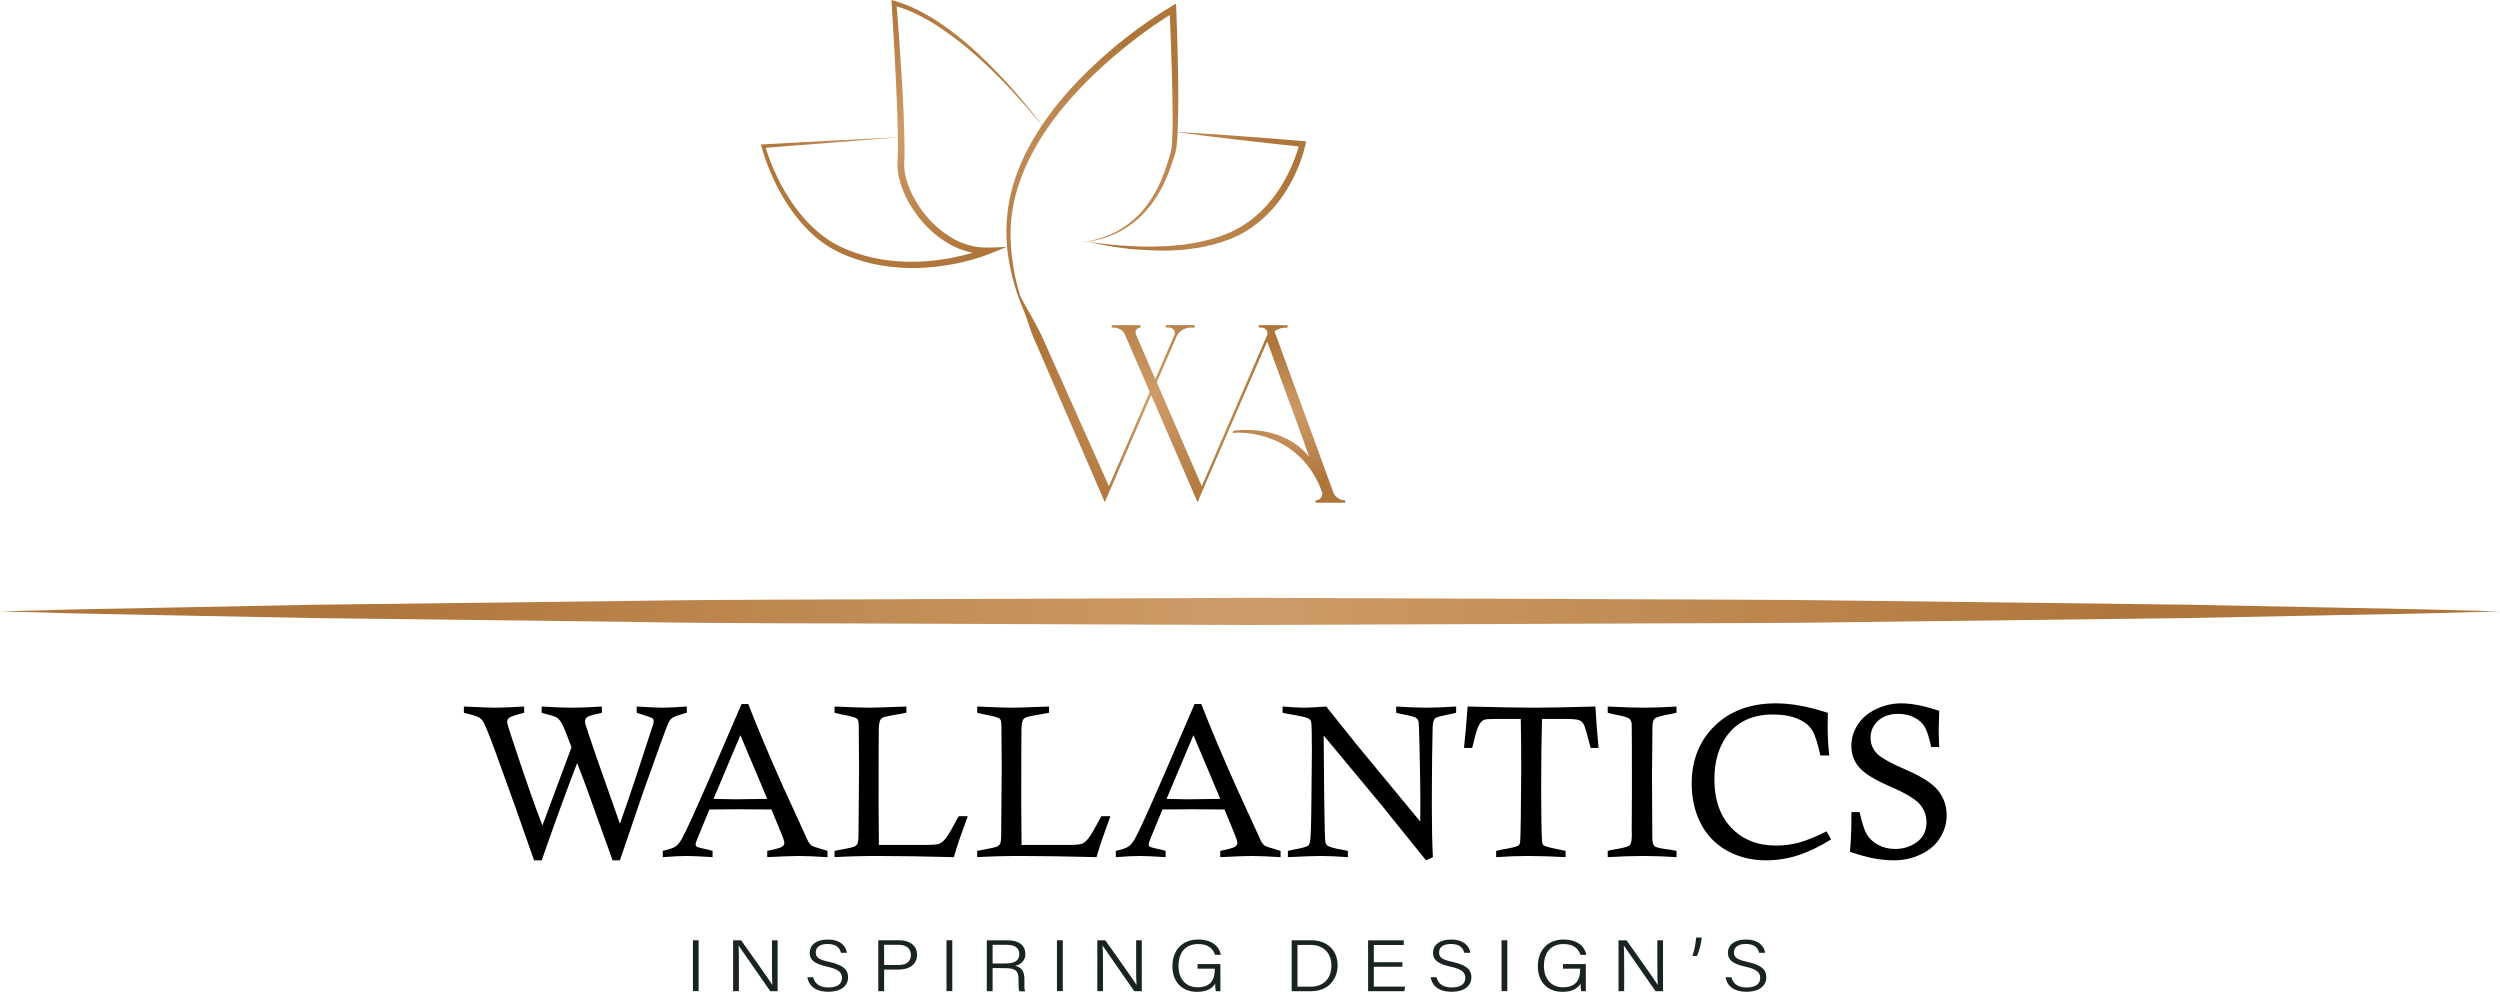 <svg width="184" height="73" viewBox="0 0 184 73" fill="none" >
<path d="M39.867 63.32H39.305C38.45 60.841 37.523 58.234 36.523 55.5C36.029 54.146 35.711 53.354 35.57 53.125C35.497 53.005 35.404 52.906 35.289 52.828C35.117 52.719 34.734 52.596 34.141 52.461V52C35.344 52.057 36.112 52.086 36.445 52.086C36.888 52.086 37.599 52.057 38.578 52V52.461C37.958 52.617 37.594 52.737 37.484 52.82C37.38 52.904 37.328 53.005 37.328 53.125C37.328 53.234 37.438 53.615 37.656 54.266C38.625 57.208 39.38 59.372 39.922 60.758L42.062 55C41.714 54.047 41.477 53.464 41.352 53.25C41.232 53.036 41.107 52.891 40.977 52.812C40.846 52.734 40.477 52.617 39.867 52.461V52C40.836 52.057 41.586 52.086 42.117 52.086C42.675 52.086 43.401 52.057 44.297 52V52.461L44.016 52.531C43.583 52.615 43.305 52.706 43.18 52.805C43.102 52.872 43.062 52.974 43.062 53.109C43.062 53.167 43.068 53.221 43.078 53.273C43.109 53.409 43.398 54.268 43.945 55.852L45.625 60.625C45.984 59.635 46.417 58.37 46.922 56.828L48.086 53.266C48.102 53.193 48.109 53.128 48.109 53.07C48.109 52.977 48.081 52.909 48.023 52.867C47.966 52.82 47.578 52.685 46.859 52.461V52C47.828 52.057 48.461 52.086 48.758 52.086C49.112 52.086 49.708 52.057 50.547 52V52.461C49.953 52.617 49.583 52.753 49.438 52.867C49.344 52.945 49.255 53.075 49.172 53.258C49.036 53.555 48.427 55.229 47.344 58.281C47.312 58.359 46.74 60.039 45.625 63.32H45.086L43.164 57.969C42.992 57.49 42.763 56.888 42.477 56.164C41.784 57.95 40.914 60.336 39.867 63.32ZM54.578 51.812H55.07C55.773 53.62 56.638 55.669 57.664 57.961L59.484 61.938C59.568 62.078 59.659 62.182 59.758 62.25C59.825 62.297 60.208 62.422 60.906 62.625V63.086C59.958 63.029 59.26 63 58.812 63C58.354 63 57.573 63.029 56.469 63.086V62.625C57.099 62.495 57.466 62.391 57.57 62.312C57.675 62.234 57.727 62.143 57.727 62.039C57.727 61.93 57.672 61.745 57.562 61.484L56.781 59.578C55.672 59.568 54.865 59.562 54.359 59.562L52.211 59.578L51.398 61.555C51.263 61.872 51.195 62.07 51.195 62.148C51.195 62.216 51.227 62.273 51.289 62.32C51.357 62.362 51.661 62.44 52.203 62.555C52.26 62.57 52.341 62.594 52.445 62.625V63.086C51.555 63.029 50.927 63 50.562 63C50.099 63 49.505 63.029 48.781 63.086V62.625C49.255 62.521 49.581 62.404 49.758 62.273C49.888 62.175 50.023 62.008 50.164 61.773C50.461 61.258 51.216 59.599 52.43 56.797L54.578 51.812ZM52.516 58.797C53.24 58.818 53.758 58.828 54.07 58.828C54.164 58.828 54.964 58.818 56.469 58.797L54.492 54.109L52.516 58.797ZM61.422 52.461V52C62.698 52.057 63.562 52.086 64.016 52.086C64.297 52.086 65.195 52.057 66.711 52V52.461C65.773 52.622 65.224 52.729 65.062 52.781C64.948 52.818 64.865 52.875 64.812 52.953C64.734 53.062 64.69 53.289 64.68 53.633C64.669 53.977 64.664 55.904 64.664 59.414C64.664 60.107 64.672 61.031 64.688 62.188H68.133C68.648 62.188 68.984 62.156 69.141 62.094C69.297 62.031 69.458 61.893 69.625 61.68C69.792 61.466 70.104 60.93 70.562 60.07H71.227L70.602 61.812C70.492 62.135 70.359 62.56 70.203 63.086C68.047 63.029 66.169 63 64.57 63C63.44 63 62.391 63.029 61.422 63.086V62.625C62.219 62.479 62.688 62.38 62.828 62.328C62.969 62.271 63.062 62.195 63.109 62.102C63.161 62.008 63.188 61.734 63.188 61.281L63.227 56.492L63.203 53.406C63.203 53.141 63.164 52.974 63.086 52.906C62.966 52.802 62.581 52.693 61.93 52.578C61.815 52.557 61.646 52.518 61.422 52.461ZM71.922 52.461V52C73.198 52.057 74.062 52.086 74.516 52.086C74.797 52.086 75.695 52.057 77.211 52V52.461C76.273 52.622 75.724 52.729 75.562 52.781C75.448 52.818 75.365 52.875 75.312 52.953C75.234 53.062 75.19 53.289 75.18 53.633C75.169 53.977 75.164 55.904 75.164 59.414C75.164 60.107 75.172 61.031 75.188 62.188H78.633C79.148 62.188 79.484 62.156 79.641 62.094C79.797 62.031 79.958 61.893 80.125 61.68C80.292 61.466 80.604 60.93 81.062 60.07H81.727L81.102 61.812C80.992 62.135 80.859 62.56 80.703 63.086C78.547 63.029 76.669 63 75.07 63C73.94 63 72.891 63.029 71.922 63.086V62.625C72.719 62.479 73.188 62.38 73.328 62.328C73.469 62.271 73.562 62.195 73.609 62.102C73.662 62.008 73.688 61.734 73.688 61.281L73.727 56.492L73.703 53.406C73.703 53.141 73.664 52.974 73.586 52.906C73.466 52.802 73.081 52.693 72.43 52.578C72.315 52.557 72.146 52.518 71.922 52.461ZM87.922 51.812H88.414C89.117 53.62 89.982 55.669 91.008 57.961L92.828 61.938C92.912 62.078 93.003 62.182 93.102 62.25C93.169 62.297 93.552 62.422 94.25 62.625V63.086C93.302 63.029 92.604 63 92.156 63C91.698 63 90.917 63.029 89.812 63.086V62.625C90.443 62.495 90.81 62.391 90.914 62.312C91.018 62.234 91.07 62.143 91.07 62.039C91.07 61.93 91.016 61.745 90.906 61.484L90.125 59.578C89.016 59.568 88.208 59.562 87.703 59.562L85.555 59.578L84.742 61.555C84.607 61.872 84.539 62.07 84.539 62.148C84.539 62.216 84.57 62.273 84.633 62.32C84.701 62.362 85.005 62.44 85.547 62.555C85.604 62.57 85.685 62.594 85.789 62.625V63.086C84.898 63.029 84.271 63 83.906 63C83.443 63 82.849 63.029 82.125 63.086V62.625C82.599 62.521 82.924 62.404 83.102 62.273C83.232 62.175 83.367 62.008 83.508 61.773C83.805 61.258 84.56 59.599 85.773 56.797L87.922 51.812ZM85.859 58.797C86.583 58.818 87.102 58.828 87.414 58.828C87.508 58.828 88.307 58.818 89.812 58.797L87.836 54.109L85.859 58.797ZM94.398 52.461V52C95.06 52.057 95.581 52.086 95.961 52.086C96.268 52.086 96.818 52.057 97.609 52L99.828 54.773C100.031 55.018 101.599 56.917 104.531 60.469C104.536 59.74 104.539 59.211 104.539 58.883C104.539 58.107 104.516 56.688 104.469 54.625C104.448 53.661 104.422 53.138 104.391 53.055C104.365 52.971 104.305 52.896 104.211 52.828C104.122 52.76 103.76 52.667 103.125 52.547C103.042 52.531 102.919 52.503 102.758 52.461V52C103.685 52.057 104.422 52.086 104.969 52.086C105.5 52.086 106.234 52.057 107.172 52V52.461C107.031 52.497 106.927 52.521 106.859 52.531C106.161 52.677 105.773 52.773 105.695 52.82C105.638 52.852 105.591 52.898 105.555 52.961C105.503 53.044 105.466 53.2 105.445 53.43C105.44 53.529 105.427 54.24 105.406 55.562C105.391 56.88 105.383 58.156 105.383 59.391C105.383 60.849 105.409 62.081 105.461 63.086L104.953 63.32L101.695 59.273L97.422 54.133L97.461 58.75C97.487 60.771 97.516 61.849 97.547 61.984C97.568 62.078 97.615 62.159 97.688 62.227C97.802 62.331 98.19 62.44 98.852 62.555C98.93 62.565 99.047 62.589 99.203 62.625V63.086C98.406 63.029 97.734 63 97.188 63C96.729 63 95.93 63.029 94.789 63.086V62.625C94.971 62.583 95.109 62.552 95.203 62.531C95.828 62.422 96.19 62.32 96.289 62.227C96.346 62.18 96.388 62.099 96.414 61.984C96.466 61.745 96.5 60.839 96.516 59.266C96.542 57.036 96.555 55.719 96.555 55.312C96.555 54.005 96.537 53.279 96.5 53.133C96.479 53.029 96.412 52.943 96.297 52.875C96.182 52.802 95.69 52.693 94.82 52.547C94.727 52.531 94.586 52.503 94.398 52.461ZM108.352 55.047H107.75C107.849 54.141 107.938 53.125 108.016 52C110.323 52.057 111.969 52.086 112.953 52.086C113.771 52.086 115.26 52.057 117.422 52C117.49 53.161 117.568 54.177 117.656 55.047H117.07C116.826 54.094 116.667 53.536 116.594 53.375C116.521 53.208 116.414 53.091 116.273 53.023C116.138 52.95 115.789 52.914 115.227 52.914H113.492C113.451 54.3 113.43 56.013 113.43 58.055C113.43 59.95 113.451 61.232 113.492 61.898C113.503 62.055 113.542 62.161 113.609 62.219C113.698 62.292 114.128 62.404 114.898 62.555C114.971 62.565 115.081 62.589 115.227 62.625V63.086C114.195 63.029 113.276 63 112.469 63C111.703 63 110.919 63.029 110.117 63.086V62.625C110.299 62.578 110.438 62.547 110.531 62.531C111.245 62.411 111.656 62.31 111.766 62.227C111.812 62.185 111.846 62.128 111.867 62.055C111.893 61.977 111.914 61.398 111.93 60.32C111.951 58.654 111.961 57.419 111.961 56.617C111.961 55.216 111.951 53.982 111.93 52.914H110.07L109.734 52.922C109.438 52.922 109.242 52.953 109.148 53.016C109.003 53.104 108.872 53.292 108.758 53.578C108.669 53.797 108.534 54.286 108.352 55.047ZM123.391 52V52.461C123.208 52.503 123.073 52.531 122.984 52.547C122.292 52.667 121.891 52.781 121.781 52.891C121.672 52.995 121.617 53.232 121.617 53.602V53.875L121.586 57.016L121.609 61.578C121.609 61.943 121.661 62.175 121.766 62.273C121.875 62.372 122.242 62.458 122.867 62.531C122.987 62.547 123.161 62.578 123.391 62.625V63.086C122.552 63.029 121.745 63 120.969 63C120.167 63 119.286 63.029 118.328 63.086V62.625C118.479 62.583 118.594 62.557 118.672 62.547C119.411 62.427 119.833 62.318 119.938 62.219C120.047 62.115 120.102 61.857 120.102 61.445L120.094 61.055L120.109 58.188C120.109 55.24 120.104 53.609 120.094 53.297C120.083 53.125 120.026 52.992 119.922 52.898C119.823 52.805 119.43 52.693 118.742 52.562C118.648 52.542 118.51 52.508 118.328 52.461V52C119.458 52.057 120.341 52.086 120.977 52.086C121.685 52.086 122.49 52.057 123.391 52ZM134.438 61.188L134.766 61.781C133.927 62.307 133.122 62.695 132.352 62.945C131.581 63.195 130.784 63.32 129.961 63.32C128.914 63.32 127.964 63.083 127.109 62.609C126.255 62.13 125.607 61.456 125.164 60.586C124.727 59.711 124.508 58.742 124.508 57.68C124.508 55.945 125.073 54.526 126.203 53.422C127.339 52.318 128.839 51.766 130.703 51.766C131.849 51.766 133.125 52 134.531 52.469C134.521 52.927 134.516 53.271 134.516 53.5C134.516 54.167 134.555 54.867 134.633 55.602H133.977C133.784 54.69 133.578 54.062 133.359 53.719C133.141 53.375 132.786 53.102 132.297 52.898C131.807 52.69 131.203 52.586 130.484 52.586C128.974 52.586 127.836 53.122 127.07 54.195C126.477 55.034 126.18 56.086 126.18 57.352C126.18 58.862 126.596 60.055 127.43 60.93C128.268 61.8 129.365 62.234 130.719 62.234C131.302 62.234 131.87 62.159 132.422 62.008C132.974 61.857 133.646 61.583 134.438 61.188ZM142.727 54.984H142.133C141.997 54.318 141.844 53.831 141.672 53.523C141.5 53.216 141.237 52.977 140.883 52.805C140.534 52.628 140.141 52.539 139.703 52.539C139.083 52.539 138.589 52.711 138.219 53.055C137.854 53.398 137.672 53.815 137.672 54.305C137.672 54.737 137.823 55.115 138.125 55.438C138.422 55.76 139.146 56.169 140.297 56.664C141.453 57.159 142.24 57.669 142.656 58.195C143.068 58.727 143.273 59.323 143.273 59.984C143.273 60.578 143.117 61.13 142.805 61.641C142.497 62.151 142.031 62.56 141.406 62.867C140.786 63.169 140.117 63.32 139.398 63.32C138.909 63.32 138.417 63.273 137.922 63.18C137.432 63.086 136.844 62.925 136.156 62.695C136.229 61.961 136.266 60.987 136.266 59.773H136.867C137.039 60.555 137.216 61.102 137.398 61.414C137.586 61.727 137.867 61.984 138.242 62.188C138.617 62.385 139.029 62.484 139.477 62.484C140.091 62.484 140.63 62.312 141.094 61.969C141.557 61.625 141.789 61.143 141.789 60.523C141.789 60.018 141.622 59.57 141.289 59.18C140.951 58.794 140.216 58.359 139.086 57.875C137.961 57.385 137.208 56.917 136.828 56.469C136.448 56.026 136.258 55.497 136.258 54.883C136.258 54.346 136.411 53.836 136.719 53.352C137.026 52.862 137.477 52.477 138.07 52.195C138.669 51.909 139.289 51.766 139.93 51.766C140.701 51.766 141.633 51.95 142.727 52.32C142.701 53.081 142.688 53.539 142.688 53.695C142.688 54.013 142.701 54.443 142.727 54.984Z" fill="black"/>
<path d="M51.418 69.202V72.946H51V69.202H51.418Z" fill="#1A2323"/>
<path d="M53.957 72.953V69.208H54.549C55.175 70.099 56.6 72.09 56.85 72.497C56.814 71.984 56.817 71.414 56.817 70.802V69.208H57.233V72.953H56.691C56.102 72.109 54.639 70.008 54.357 69.591C54.386 70.053 54.382 70.641 54.382 71.32V72.948L53.957 72.953Z" fill="#1A2323"/>
<path d="M59.854 71.929C59.974 72.406 60.332 72.677 60.98 72.677C61.694 72.677 61.969 72.365 61.969 71.981C61.969 71.597 61.762 71.341 60.883 71.147C59.956 70.94 59.592 70.659 59.592 70.128C59.592 69.597 60.017 69.151 60.928 69.151C61.88 69.151 62.276 69.661 62.331 70.128H61.895C61.808 69.757 61.543 69.477 60.91 69.477C60.35 69.477 60.041 69.708 60.041 70.099C60.041 70.489 60.298 70.634 61.049 70.8C62.231 71.062 62.419 71.483 62.419 71.94C62.419 72.516 61.951 72.992 60.96 72.992C59.914 72.992 59.501 72.459 59.42 71.922L59.854 71.929Z" fill="#1A2323"/>
<path d="M64.641 69.202H66.172C66.956 69.202 67.495 69.594 67.495 70.268C67.495 70.968 66.952 71.361 66.134 71.361H65.072V72.953H64.641V69.202ZM65.072 71.025H66.138C66.764 71.025 67.043 70.736 67.043 70.28C67.043 69.791 66.681 69.539 66.156 69.539H65.07L65.072 71.025Z" fill="#1A2323"/>
<path d="M70.089 69.202V72.946H69.662V69.202H70.089Z" fill="#1A2323"/>
<path d="M73.056 71.247V72.953H72.629V69.208H74.184C75.022 69.208 75.467 69.615 75.467 70.203C75.48 70.406 75.411 70.606 75.274 70.767C75.136 70.929 74.939 71.04 74.718 71.082C75.107 71.17 75.397 71.408 75.397 72.059V72.21C75.397 72.471 75.379 72.813 75.453 72.963H75.029C74.953 72.8 74.964 72.505 74.964 72.17V72.08C74.964 71.502 74.783 71.256 74.003 71.256L73.056 71.247ZM73.056 70.91H74.017C74.707 70.91 75.02 70.678 75.02 70.218C75.02 69.785 74.707 69.539 74.095 69.539H73.056V70.91Z" fill="#1A2323"/>
<path d="M78.222 69.202V72.946H77.791V69.202H78.222Z" fill="#1A2323"/>
<path d="M80.762 72.953V69.208H81.354C81.98 70.099 83.403 72.09 83.653 72.497C83.615 71.984 83.62 71.414 83.62 70.802V69.208H84.036V72.953H83.483C82.894 72.109 81.431 70.008 81.151 69.591C81.182 70.053 81.178 70.641 81.178 71.32V72.948L80.762 72.953Z" fill="#1A2323"/>
<path d="M89.823 72.953H89.484C89.445 72.769 89.43 72.582 89.437 72.395C89.274 72.657 88.932 73 88.114 73C86.914 73 86.289 72.186 86.289 71.114C86.289 69.992 86.959 69.148 88.197 69.148C89.127 69.148 89.728 69.594 89.855 70.277H89.43C89.267 69.788 88.887 69.482 88.184 69.482C87.174 69.482 86.736 70.197 86.736 71.094C86.736 71.908 87.163 72.663 88.148 72.663C89.133 72.663 89.406 72.077 89.406 71.335V71.294H88.139V70.954H89.821L89.823 72.953Z" fill="#1A2323"/>
<path d="M95.068 69.202H96.498C97.655 69.202 98.448 69.92 98.448 71.043C98.448 72.167 97.675 72.953 96.488 72.953H95.068V69.202ZM95.494 72.621H96.435C97.483 72.621 97.992 71.953 97.992 71.061C97.992 70.275 97.532 69.545 96.437 69.545H95.494V72.621Z" fill="#1A2323"/>
<path d="M103.217 71.15H101.113V72.616H103.419L103.361 72.954H100.691V69.21H103.316V69.55H101.113V70.82H103.217V71.15Z" fill="#1A2323"/>
<path d="M105.731 71.929C105.852 72.406 106.209 72.677 106.857 72.677C107.57 72.677 107.846 72.365 107.846 71.981C107.846 71.597 107.639 71.341 106.759 71.147C105.833 70.94 105.469 70.659 105.469 70.128C105.469 69.597 105.894 69.151 106.805 69.151C107.757 69.151 108.153 69.661 108.209 70.128H107.769C107.684 69.757 107.418 69.477 106.785 69.477C106.225 69.477 105.916 69.708 105.916 70.099C105.916 70.489 106.173 70.634 106.924 70.8C108.106 71.062 108.294 71.483 108.294 71.94C108.294 72.516 107.826 72.992 106.835 72.992C105.789 72.992 105.376 72.459 105.295 71.922L105.731 71.929Z" fill="#1A2323"/>
<path d="M110.939 69.202V72.946H110.514V69.202H110.939Z" fill="#1A2323"/>
<path d="M116.719 72.953H116.379C116.34 72.769 116.325 72.582 116.334 72.395C116.169 72.657 115.827 73 115.01 73C113.81 73 113.186 72.186 113.186 71.114C113.186 69.992 113.854 69.148 115.092 69.148C116.022 69.148 116.625 69.594 116.75 70.277H116.324C116.162 69.788 115.781 69.482 115.079 69.482C114.071 69.482 113.631 70.197 113.631 71.094C113.631 71.908 114.056 72.663 115.041 72.663C116.026 72.663 116.299 72.077 116.299 71.335V71.294H115.032V70.954H116.715L116.719 72.953Z" fill="#1A2323"/>
<path d="M119.123 72.953V69.208H119.715C120.341 70.099 121.766 72.09 122.014 72.497C121.976 71.984 121.981 71.414 121.981 70.802V69.208H122.398V72.953H121.846C121.255 72.109 119.795 70.008 119.512 69.591C119.543 70.053 119.539 70.641 119.539 71.32V72.948L119.123 72.953Z" fill="#1A2323"/>
<path d="M124.562 70.355C124.712 69.914 124.803 69.46 124.834 69H125.247C125.202 69.463 125.086 69.919 124.903 70.355H124.562Z" fill="#1A2323"/>
<path d="M127.434 71.929C127.556 72.406 127.912 72.677 128.56 72.677C129.274 72.677 129.549 72.365 129.549 71.981C129.549 71.597 129.342 71.341 128.463 71.147C127.536 70.94 127.172 70.659 127.172 70.128C127.172 69.597 127.597 69.151 128.508 69.151C129.46 69.151 129.857 69.661 129.913 70.128H129.475C129.389 69.757 129.123 69.477 128.49 69.477C127.93 69.477 127.621 69.708 127.621 70.099C127.621 70.489 127.878 70.634 128.629 70.8C129.811 71.062 130 71.483 130 71.94C130 72.516 129.531 72.992 128.54 72.992C127.494 72.992 127.081 72.459 127 71.922L127.434 71.929Z" fill="#1A2323"/>
<path d="M0 44.998L5.75 44.847L11.5 44.737L23 44.511L46 44.231C53.667 44.11 61.333 44.135 69 44.09L92 44L115 44.085L126.5 44.13L132.25 44.16L138 44.226L161 44.506L172.5 44.732L178.25 44.847L184 44.998L178.25 45.153L172.5 45.263L161 45.489L138 45.769L132.25 45.84L126.5 45.865L115 45.91L92 46L69 45.91C61.333 45.865 53.667 45.91 46 45.764L23 45.489L11.5 45.268L5.75 45.153L0 44.998Z" fill="url(#paint0_radial_1670_45900)"/>
<path d="M76.677 25.166C75.907 24.181 75.384 23.042 74.962 21.88C74.541 20.714 74.261 19.507 74.131 18.281C74.115 18.128 74.109 17.974 74.096 17.82L74.079 17.589V17.357L74.071 16.893L74.088 16.43C74.088 16.275 74.106 16.122 74.122 15.968L74.169 15.505C74.207 15.197 74.271 14.894 74.322 14.585C74.585 13.37 75.01 12.193 75.587 11.08C76.164 9.972 76.846 8.916 77.623 7.925C78.402 6.937 79.252 6.002 80.167 5.126C81.076 4.247 82.037 3.417 83.044 2.64C84.051 1.862 85.105 1.14 86.2 0.477L86.559 0.262L86.575 0.668C86.645 2.377 86.682 4.086 86.714 5.788C86.726 6.642 86.728 7.497 86.714 8.352C86.708 8.78 86.696 9.207 86.678 9.635C86.659 10.064 86.635 10.492 86.575 10.927C86.558 11.041 86.534 11.154 86.502 11.265L86.403 11.57C86.34 11.774 86.273 11.978 86.203 12.184C86.064 12.593 85.904 12.998 85.722 13.394C85.536 13.79 85.323 14.174 85.084 14.544C84.848 14.915 84.579 15.267 84.28 15.596C83.686 16.249 82.963 16.785 82.151 17.173C81.745 17.363 81.32 17.515 80.883 17.627C80.447 17.734 80.003 17.808 79.554 17.848C79.998 17.788 80.437 17.695 80.865 17.569C81.291 17.44 81.704 17.275 82.099 17.076C82.878 16.669 83.565 16.122 84.122 15.464C84.671 14.801 85.118 14.068 85.451 13.286C85.62 12.896 85.768 12.498 85.895 12.094C85.96 11.891 86.021 11.687 86.081 11.482L86.173 11.173C86.197 11.077 86.215 10.98 86.228 10.883C86.275 10.471 86.288 10.047 86.298 9.623C86.308 9.2 86.309 8.774 86.306 8.348C86.299 7.497 86.281 6.639 86.262 5.795C86.222 4.086 86.151 2.387 86.082 0.685L86.457 0.876C85.384 1.534 84.352 2.25 83.365 3.02C82.373 3.786 81.424 4.602 80.523 5.464C78.729 7.189 77.12 9.109 75.978 11.272C75.397 12.347 74.958 13.486 74.673 14.664C74.617 14.961 74.548 15.255 74.504 15.554L74.448 16.003C74.429 16.153 74.409 16.303 74.404 16.453L74.379 16.905V17.359V17.586L74.39 17.812C74.398 17.963 74.402 18.114 74.415 18.266C74.445 18.568 74.467 18.87 74.516 19.17C74.564 19.47 74.607 19.77 74.654 20.069C74.773 20.666 74.923 21.257 75.105 21.839C75.29 22.422 75.51 22.995 75.765 23.555C76.016 24.117 76.321 24.657 76.677 25.166Z" fill="url(#paint1_radial_1670_45900)"/>
<path d="M86.479 9.709C87.263 9.75 88.049 9.796 88.835 9.848C89.618 9.9 90.401 9.953 91.191 10.012C91.981 10.071 92.758 10.128 93.539 10.191C94.321 10.254 95.104 10.315 95.886 10.383L96.135 10.405L96.084 10.637C95.996 11.031 95.883 11.419 95.746 11.8C95.341 12.94 94.751 14.013 93.997 14.98C93.485 15.626 92.882 16.201 92.203 16.689C91.861 16.93 91.501 17.147 91.125 17.337C91.031 17.386 90.932 17.425 90.837 17.469C90.742 17.515 90.645 17.555 90.546 17.591L89.952 17.807C89.155 18.066 88.331 18.242 87.494 18.332L87.182 18.371C87.078 18.383 86.974 18.385 86.868 18.393L86.243 18.435C85.828 18.442 85.412 18.459 84.996 18.435C84.58 18.411 84.165 18.4 83.749 18.373C83.333 18.347 82.917 18.296 82.511 18.242C81.69 18.137 80.876 17.983 80.075 17.783C80.888 17.921 81.71 18.006 82.53 18.071C83.35 18.134 84.173 18.159 84.996 18.143C85.412 18.143 85.815 18.108 86.224 18.091L86.834 18.032C86.935 18.021 87.036 18.014 87.137 18L87.44 17.953C88.243 17.842 89.032 17.655 89.796 17.395L90.35 17.18C90.445 17.144 90.537 17.105 90.627 17.06C90.716 17.017 90.808 16.977 90.893 16.928C91.246 16.747 91.584 16.541 91.904 16.312C92.541 15.846 93.108 15.3 93.591 14.69C94.081 14.078 94.499 13.416 94.838 12.718C95.181 12.023 95.452 11.299 95.645 10.554L95.843 10.807C95.062 10.729 94.284 10.643 93.503 10.556C92.723 10.47 91.944 10.384 91.165 10.293C90.386 10.203 89.606 10.11 88.828 10.014C88.051 9.918 87.257 9.815 86.479 9.709Z" fill="url(#paint2_radial_1670_45900)"/>
<path d="M66.323 10.088C64.635 10.232 62.945 10.365 61.254 10.496C59.563 10.627 57.875 10.767 56.184 10.89L56.309 10.729C56.548 11.531 56.854 12.314 57.225 13.07C57.59 13.829 58.024 14.556 58.521 15.243C59.013 15.928 59.592 16.554 60.244 17.106C60.569 17.377 60.916 17.624 61.282 17.845C61.649 18.062 62.034 18.25 62.434 18.407C63.237 18.73 64.077 18.962 64.937 19.099C65.798 19.235 66.671 19.289 67.544 19.258C68.418 19.229 69.288 19.128 70.144 18.957C70.572 18.872 70.998 18.769 71.416 18.651C71.832 18.535 72.24 18.397 72.64 18.238L72.752 18.693C71.753 18.717 70.767 18.471 69.91 17.983C69.068 17.506 68.331 16.882 67.737 16.142C67.134 15.413 66.665 14.593 66.35 13.716C66.191 13.271 66.092 12.809 66.058 12.341C66.051 12.221 66.051 12.101 66.058 11.982L66.072 11.645C66.084 11.425 66.086 11.203 66.087 10.981C66.094 9.199 66.008 7.404 65.922 5.614C65.836 3.823 65.739 2.031 65.626 0.242L65.61 0L65.852 0.068C66.455 0.247 67.04 0.479 67.598 0.762C68.152 1.042 68.686 1.356 69.196 1.704C70.21 2.395 71.164 3.162 72.048 3.999C72.937 4.829 73.772 5.708 74.569 6.609C75.366 7.509 76.124 8.449 76.826 9.422C76.087 8.475 75.301 7.568 74.479 6.684C73.657 5.799 72.802 4.95 71.897 4.149C71 3.344 70.041 2.603 69.028 1.933C68.524 1.6 67.996 1.3 67.448 1.036C66.907 0.769 66.339 0.554 65.753 0.392L65.979 0.218C66.118 2.01 66.256 3.799 66.36 5.592C66.464 7.386 66.564 9.177 66.574 10.982C66.574 11.209 66.574 11.435 66.561 11.664L66.549 11.999C66.542 12.103 66.542 12.207 66.549 12.312C66.584 12.739 66.677 13.161 66.826 13.566C67.124 14.391 67.567 15.162 68.136 15.848C68.693 16.537 69.382 17.119 70.166 17.566C70.939 18.012 71.831 18.241 72.736 18.224L74.1 18.175L72.852 18.678C72.432 18.844 72.002 18.988 71.564 19.108C71.132 19.231 70.695 19.335 70.252 19.421C69.368 19.596 68.469 19.697 67.566 19.722C66.659 19.748 65.752 19.686 64.859 19.538C63.966 19.388 63.094 19.139 62.262 18.797C61.841 18.628 61.437 18.426 61.053 18.192C60.673 17.956 60.312 17.693 59.975 17.403C59.309 16.818 58.72 16.157 58.223 15.437C57.726 14.726 57.296 13.975 56.935 13.194C56.57 12.416 56.271 11.611 56.042 10.788L56 10.637L56.166 10.626C57.857 10.524 59.551 10.442 61.245 10.349C62.938 10.255 64.63 10.169 66.323 10.088Z" fill="url(#paint3_radial_1670_45900)"/>
<path d="M94.766 23.933V24.111H94.656C94.375 24.111 94.1 24.19 93.867 24.339C93.633 24.488 93.452 24.699 93.345 24.946L88.547 36.02L88.139 36.963L88.037 36.727L84.726 29.079L81.721 36.019L81.314 36.963L81.211 36.727L75.983 24.648C75.844 24.324 74.963 21.576 74.963 21.576C74.963 21.576 76.489 24.301 76.628 24.62L81.617 35.783L84.621 28.845L82.801 24.638C82.732 24.482 82.617 24.349 82.469 24.256C82.321 24.162 82.147 24.112 81.969 24.112H81.822V23.935H83.944V24.112C83.883 24.112 83.823 24.126 83.769 24.154C83.715 24.181 83.669 24.22 83.635 24.269C83.6 24.317 83.58 24.372 83.574 24.43C83.568 24.488 83.577 24.546 83.6 24.6L85.031 27.904L86.436 24.664C86.463 24.603 86.473 24.537 86.466 24.471C86.458 24.405 86.434 24.342 86.395 24.287C86.357 24.232 86.304 24.187 86.243 24.156C86.181 24.125 86.112 24.108 86.043 24.108H85.808V23.931H87.93V24.11H87.645C87.419 24.109 87.198 24.173 87.01 24.292C86.822 24.412 86.676 24.581 86.59 24.78L85.139 28.134L88.449 35.782L93.25 24.692C93.277 24.627 93.287 24.557 93.28 24.488C93.272 24.419 93.246 24.353 93.206 24.295C93.164 24.237 93.109 24.19 93.044 24.158C92.979 24.125 92.907 24.108 92.834 24.108H92.641V23.931L94.766 23.933Z" fill="url(#paint4_radial_1670_45900)"/>
<path d="M90.785 31.691V31.707C91.631 31.593 94.544 31.388 96.36 33.627L96.026 32.706C96.037 32.722 96.044 32.738 96.054 32.754L95.531 31.329L95.517 31.29L93.203 24.966L93.48 24.135L93.786 24.065C93.666 24.223 93.758 24.261 93.825 24.445L98.13 36.231C98.192 36.403 98.31 36.552 98.466 36.657C98.622 36.762 98.809 36.819 99 36.819V37.001H96.827V36.819C96.906 36.818 96.984 36.8 97.054 36.766C97.124 36.732 97.184 36.682 97.23 36.621C97.276 36.56 97.306 36.49 97.317 36.416C97.328 36.342 97.321 36.266 97.296 36.195C95.696 31.827 91.458 31.755 90.723 31.866" fill="url(#paint5_radial_1670_45900)"/>
<defs>
<radialGradient id="paint0_radial_1670_45900" cx="0" cy="0" r="1" gradientUnits="userSpaceOnUse" gradientTransform="translate(92 44.998) scale(65.054 149.318)">
<stop stop-color="#CE9C69"/>
<stop offset="1" stop-color="#AF763B"/>
</radialGradient>
<radialGradient id="paint1_radial_1670_45900" cx="0" cy="0" r="1" gradientUnits="userSpaceOnUse" gradientTransform="translate(80.365 12.78) scale(10.377 9.843)">
<stop stop-color="#CE9C69"/>
<stop offset="1" stop-color="#AF763B"/>
</radialGradient>
<radialGradient id="paint2_radial_1670_45900" cx="0" cy="0" r="1" gradientUnits="userSpaceOnUse" gradientTransform="translate(88.092 14.001) scale(6.628 6.287)">
<stop stop-color="#CE9C69"/>
<stop offset="1" stop-color="#AF763B"/>
</radialGradient>
<radialGradient id="paint3_radial_1670_45900" cx="0" cy="0" r="1" gradientUnits="userSpaceOnUse" gradientTransform="translate(66.445 9.818) scale(10.524 9.982)">
<stop stop-color="#CE9C69"/>
<stop offset="1" stop-color="#AF763B"/>
</radialGradient>
<radialGradient id="paint4_radial_1670_45900" cx="0" cy="0" r="1" gradientUnits="userSpaceOnUse" gradientTransform="translate(84.866 29.269) scale(9.049 8.583)">
<stop stop-color="#CE9C69"/>
<stop offset="1" stop-color="#AF763B"/>
</radialGradient>
<radialGradient id="paint5_radial_1670_45900" cx="0" cy="0" r="1" gradientUnits="userSpaceOnUse" gradientTransform="translate(94.86 30.527) scale(5.64 5.349)">
<stop stop-color="#CE9C69"/>
<stop offset="1" stop-color="#AF763B"/>
</radialGradient>
</defs>
</svg>
